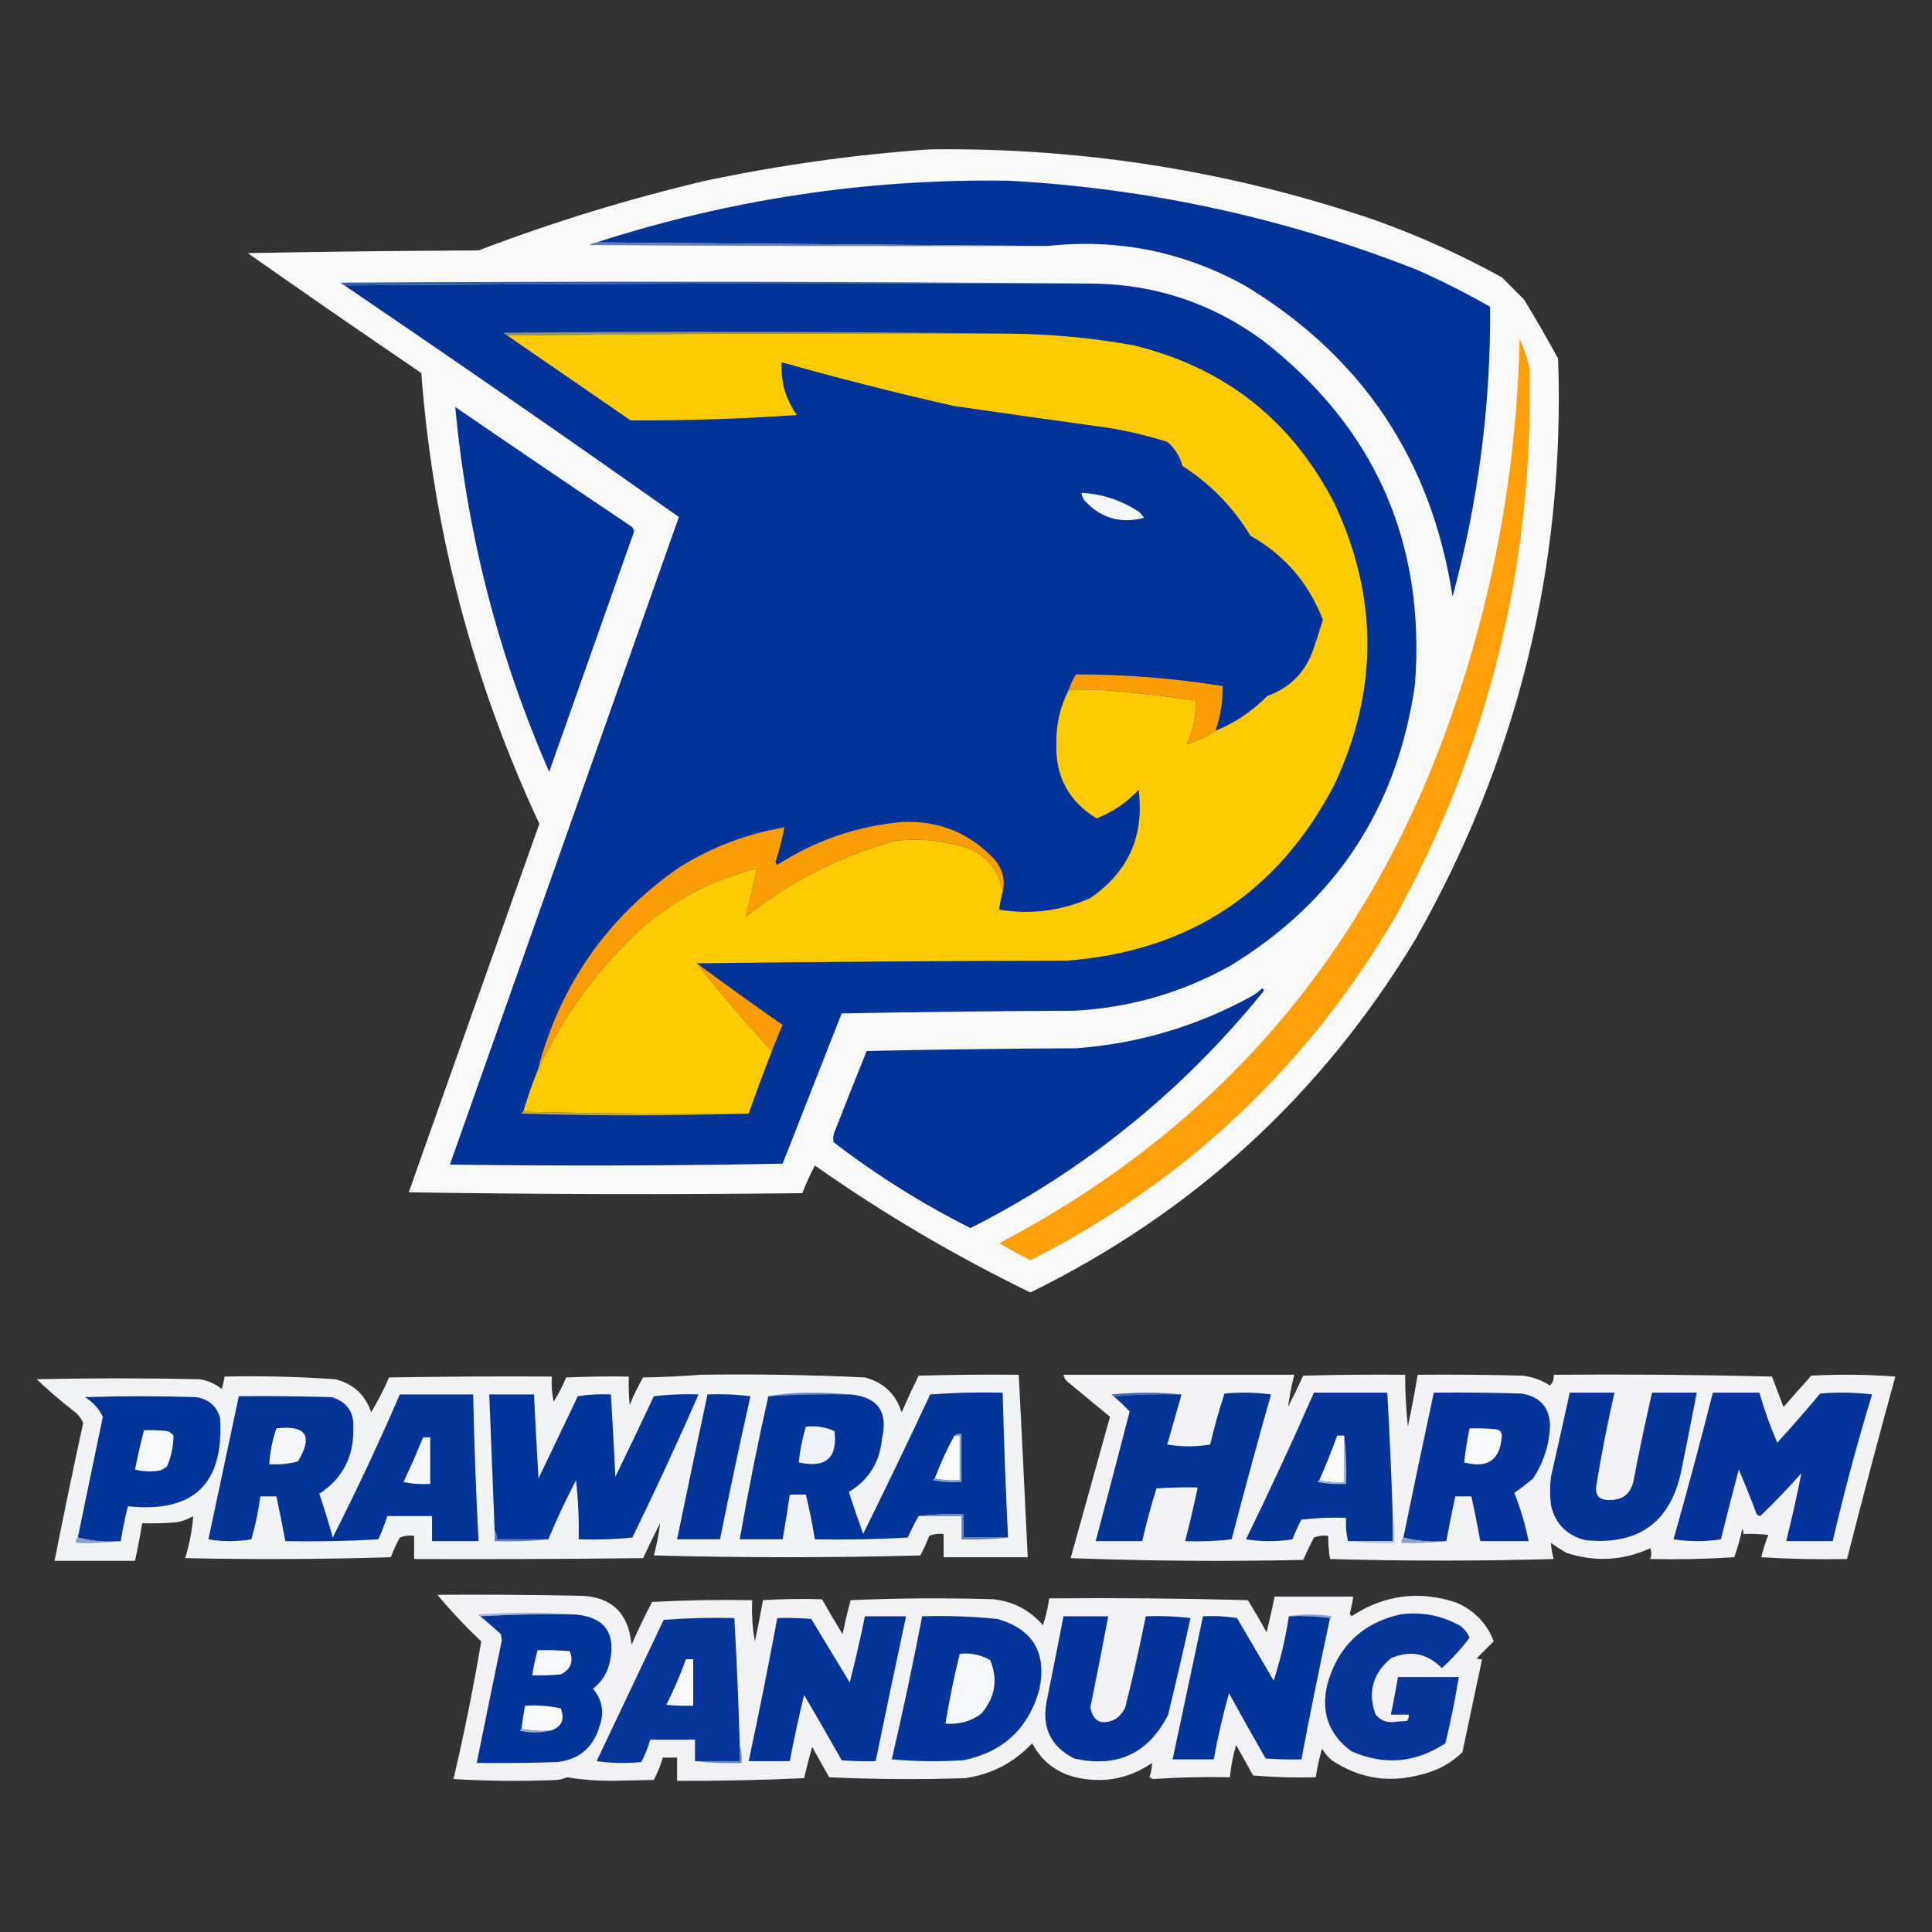 <?xml version="1.0" encoding="UTF-8"?>
<!DOCTYPE svg PUBLIC "-//W3C//DTD SVG 1.1//EN" "http://www.w3.org/Graphics/SVG/1.1/DTD/svg11.dtd">
<svg xmlns="http://www.w3.org/2000/svg" version="1.1" width="1080px" height="1080px" style="shape-rendering:geometricPrecision; text-rendering:geometricPrecision; image-rendering:optimizeQuality; fill-rule:evenodd; clip-rule:evenodd" xmlns:xlink="http://www.w3.org/1999/xlink">
<rect width="100%" height="100%" fill="#333333" stroke="none"/>
<g><path style="opacity:0.98" fill="#fdfdfd" d="M 519.5,83.5 C 604.776,82.379 687.776,95.546 768.5,123C 793.027,131.764 816.694,142.43 839.5,155C 843.667,159.167 847.833,163.333 852,167.5C 858.586,178.337 864.919,189.337 871,200.5C 874.927,316.457 848.26,424.791 791,525.5C 738.597,612.2 666.93,677.866 576,722.5C 533.775,701.984 493.608,678.318 455.5,651.5C 452.88,656.524 450.546,661.69 448.5,667C 375.164,667.833 301.831,667.667 228.5,666.5C 252.833,597.833 277.167,529.167 301.5,460.5C 264.198,380.58 242.198,296.58 235.5,208.5C 202.993,186.413 170.659,164.08 138.5,141.5C 181.496,140.667 224.496,140.167 267.5,140C 308.97,124.177 351.303,111.177 394.5,101C 435.914,92.284 477.58,86.451 519.5,83.5 Z"/></g>
<g><path style="opacity:1" fill="#023399" d="M 585.5,137.5 C 501.5,136.833 417.5,136.167 333.5,135.5C 408.198,111.376 484.865,99.876 563.5,101C 642.607,105.287 718.94,121.953 792.5,151C 806.358,157.179 819.858,164.012 833,171.5C 833.372,226.445 826.372,280.445 812,333.5C 800.297,257.533 761.797,199.7 696.5,160C 661.945,140.718 624.945,133.218 585.5,137.5 Z"/></g>
<g><path style="opacity:1" fill="#5f7ebe" d="M 333.5,135.5 C 417.5,136.167 501.5,136.833 585.5,137.5C 500.166,137.667 414.833,137.5 329.5,137C 330.745,136.209 332.078,135.709 333.5,135.5 Z"/></g>
<g><path style="opacity:1" fill="#345cad" d="M 608.5,158.5 C 469.666,158.167 330.999,158.5 192.5,159.5C 191.711,159.217 191.044,158.717 190.5,158C 330.001,157.167 469.334,157.334 608.5,158.5 Z"/></g>
<g><path style="opacity:1" fill="#023399" d="M 192.5,159.5 C 330.999,158.5 469.666,158.167 608.5,158.5C 644.278,158.482 676.611,168.982 705.5,190C 768.434,238.715 796.934,302.882 791,382.5C 781.148,451.599 746.648,504.099 687.5,540C 660.417,555.044 631.417,563.377 600.5,565C 557.163,565.167 513.829,565.667 470.5,566.5C 459.5,594.5 448.5,622.5 437.5,650.5C 375.503,651.667 313.503,651.833 251.5,651C 294.161,530.35 336.828,409.683 379.5,289C 317.619,245.303 255.286,202.137 192.5,159.5 Z"/></g>
<g><path style="opacity:1" fill="#8c9179" d="M 564.5,186.5 C 470.665,186.167 376.999,186.501 283.5,187.5C 282.711,187.217 282.044,186.717 281.5,186C 376.001,185.168 470.334,185.334 564.5,186.5 Z"/></g>
<g><path style="opacity:1" fill="#fecb03" d="M 283.5,187.5 C 376.999,186.501 470.665,186.167 564.5,186.5C 587.683,186.737 610.683,188.904 633.5,193C 684.503,205.337 722.003,234.837 746,281.5C 770.506,333.744 770.506,386.077 746,438.5C 714.557,498.896 664.723,531.729 596.5,537C 526.763,537.165 457.763,537.665 389.5,538.5C 402.792,555.401 416.792,571.734 431.5,587.5C 426.971,599.085 422.638,610.751 418.5,622.5C 376.33,622.832 334.33,622.499 292.5,621.5C 294.774,613.678 297.44,606.012 300.5,598.5C 314.528,568.279 333.861,541.779 358.5,519C 377.259,502.703 398.759,491.536 423,485.5C 421.156,494.54 419.156,503.54 417,512.5C 441.826,492.669 469.659,478.503 500.5,470C 514.153,468.505 527.486,469.838 540.5,474C 551.876,478.523 558.543,486.69 560.5,498.5C 559.626,501.789 558.959,505.123 558.5,508.5C 576.176,511.393 593.176,509.227 609.5,502C 630.76,487.411 639.76,467.245 636.5,441.5C 629.889,448.608 622.056,453.941 613,457.5C 597.396,447.965 589.896,433.965 590.5,415.5C 590.343,404.801 592.677,394.801 597.5,385.5C 605.174,385.334 612.841,385.5 620.5,386C 636.551,387.506 652.551,389.34 668.5,391.5C 668.634,400.077 666.968,408.244 663.5,416C 669.139,414.35 674.472,411.85 679.5,408.5C 690.484,404.004 700.151,397.504 708.5,389C 720.948,384.552 729.448,376.052 734,363.5C 735.936,357.859 737.769,352.192 739.5,346.5C 731.565,325.915 718.065,310.248 699,299.5C 689.38,283.547 676.713,270.547 661,260.5C 659.554,255.105 656.721,250.605 652.5,247C 641.377,243.479 630.043,240.812 618.5,239C 590.143,235.081 561.81,231.081 533.5,227C 501.096,219.691 468.929,211.524 437,202.5C 436.333,213.332 439.167,223.165 445.5,232C 414.533,234.165 383.533,235.165 352.5,235C 329.471,219.157 306.471,203.323 283.5,187.5 Z"/></g>
<g><path style="opacity:1" fill="#ff9f0a" d="M 849.5,189.5 C 851.795,194.548 853.629,199.882 855,205.5C 857.474,314.604 832.474,416.938 780,512.5C 730.758,596.408 662.758,660.408 576,704.5C 570.103,701.468 564.269,698.301 558.5,695C 675.571,633.591 757.737,541.091 805,417.5C 832.856,344.054 847.689,268.054 849.5,189.5 Z"/></g>
<g><path style="opacity:1" fill="#013399" d="M 254.5,227.5 C 287.012,249.837 319.679,272.003 352.5,294C 353.574,294.739 354.241,295.739 354.5,297C 338.667,341.833 322.833,386.667 307,431.5C 278.554,366.386 261.054,298.386 254.5,227.5 Z"/></g>
<g><path style="opacity:1" fill="#f4f6fa" d="M 604.5,275.5 C 616.133,276.1 626.799,279.6 636.5,286C 637.687,287.019 638.687,288.186 639.5,289.5C 626.228,292.907 615.061,289.574 606,279.5C 605.209,278.255 604.709,276.922 604.5,275.5 Z"/></g>
<g><path style="opacity:1" fill="#fb9d05" d="M 679.5,408.5 C 674.472,411.85 669.139,414.35 663.5,416C 666.968,408.244 668.634,400.077 668.5,391.5C 652.551,389.34 636.551,387.506 620.5,386C 612.841,385.5 605.174,385.334 597.5,385.5C 598.42,382.492 599.754,379.659 601.5,377C 629.011,377.001 656.344,379.167 683.5,383.5C 683.607,392.069 682.274,400.402 679.5,408.5 Z"/></g>
<g><path style="opacity:1" fill="#fb9d06" d="M 560.5,498.5 C 558.543,486.69 551.876,478.523 540.5,474C 527.486,469.838 514.153,468.505 500.5,470C 469.659,478.503 441.826,492.669 417,512.5C 419.156,503.54 421.156,494.54 423,485.5C 398.759,491.536 377.259,502.703 358.5,519C 333.861,541.779 314.528,568.279 300.5,598.5C 312.903,550.825 339.236,512.991 379.5,485C 397.67,473.582 417.337,466.082 438.5,462.5C 437.23,469.081 435.563,475.581 433.5,482C 433.833,482.5 434.167,483 434.5,483.5C 455.85,469.717 479.184,461.717 504.5,459.5C 524.976,458.662 542.142,465.662 556,480.5C 560.551,485.941 562.051,491.941 560.5,498.5 Z"/></g>
<g><path style="opacity:1" fill="#f99c07" d="M 389.5,538.5 C 405.342,550.169 421.342,561.669 437.5,573C 435.399,577.805 433.399,582.638 431.5,587.5C 416.792,571.734 402.792,555.401 389.5,538.5 Z"/></g>
<g><path style="opacity:1" fill="#023399" d="M 705.5,552.5 C 706.525,552.897 706.692,553.563 706,554.5C 660.811,610.205 606.311,654.205 542.5,686.5C 515.4,672.877 489.9,656.877 466,638.5C 465.516,636.087 465.85,633.754 467,631.5C 472.735,616.794 478.569,602.127 484.5,587.5C 523.496,586.667 562.496,586.167 601.5,586C 636.257,583.415 668.923,573.748 699.5,557C 701.747,555.723 703.747,554.223 705.5,552.5 Z"/></g>
<g><path style="opacity:1" fill="#bdab4b" d="M 292.5,621.5 C 334.33,622.499 376.33,622.832 418.5,622.5C 376.331,623.831 333.998,623.831 291.5,622.5C 291.624,621.893 291.957,621.56 292.5,621.5 Z"/></g>
<g><path style="opacity:0.96" fill="#fafbfd" d="M 391.5,768.5 C 422.203,768.047 452.87,768.547 483.5,770C 493.902,772.735 500.736,779.235 504,789.5C 507.038,782.591 510.205,775.758 513.5,769C 532.164,768.5 550.83,768.333 569.5,768.5C 571.227,802.496 572.894,836.496 574.5,870.5C 558.833,870.5 543.167,870.5 527.5,870.5C 527.5,866.167 527.5,861.833 527.5,857.5C 524.753,857.187 522.086,857.52 519.5,858.5C 518.027,862.251 516.36,865.917 514.5,869.5C 464.833,870.833 415.167,870.833 365.5,869.5C 367.128,863.528 368.295,857.528 369,851.5C 365.689,857.954 362.523,864.454 359.5,871C 316.835,871.5 274.168,871.667 231.5,871.5C 231.5,867.167 231.5,862.833 231.5,858.5C 228.753,858.187 226.086,858.52 223.5,859.5C 221.559,863.048 219.893,866.714 218.5,870.5C 180.171,871.667 141.838,871.833 103.5,871C 105.903,863.317 107.403,855.484 108,847.5C 105.07,849.255 101.903,850.422 98.5,851C 92.175,851.5 85.842,851.666 79.5,851.5C 78.325,858.531 76.992,865.531 75.5,872.5C 60.5,872.5 45.5,872.5 30.5,872.5C 35.575,846.794 40.908,821.127 46.5,795.5C 45.441,792.932 43.774,790.765 41.5,789C 34.206,783.374 27.206,777.374 20.5,771C 50.833,770.333 81.167,770.333 111.5,771C 116.205,771.677 120.372,773.51 124,776.5C 124.662,774.187 125.162,771.854 125.5,769.5C 146.207,769.072 166.873,769.572 187.5,771C 197.515,773.514 204.182,779.681 207.5,789.5C 211.232,783.203 214.565,776.703 217.5,770C 247.832,769.5 278.165,769.333 308.5,769.5C 308.173,774.214 308.507,778.88 309.5,783.5C 312.231,779.204 314.565,774.704 316.5,770C 328.162,769.5 339.829,769.333 351.5,769.5C 351.334,774.844 351.501,780.177 352,785.5C 354.099,780.135 356.599,774.968 359.5,770C 370.341,769.83 381.008,769.33 391.5,768.5 Z"/></g>
<g><path style="opacity:0.959" fill="#fbfbfd" d="M 594.5,768.5 C 637.5,768.5 680.5,768.5 723.5,768.5C 721.998,774.495 720.831,780.495 720,786.5C 722.977,780.712 725.811,774.879 728.5,769C 747.497,768.5 766.497,768.333 785.5,768.5C 785.472,778.192 785.972,787.859 787,797.5C 789.029,787.853 790.863,778.187 792.5,768.5C 812.169,768.333 831.836,768.5 851.5,769C 856.929,769.753 861.929,771.587 866.5,774.5C 868.086,772.827 868.753,770.827 868.5,768.5C 909.172,768.167 949.839,768.5 990.5,769.5C 992.667,775.167 994.833,780.833 997,786.5C 1002.17,780.667 1007.33,774.833 1012.5,769C 1028.18,768.167 1043.84,768.334 1059.5,769.5C 1050.18,803.433 1041.18,837.433 1032.5,871.5C 1016.49,871.833 1000.49,871.499 984.5,870.5C 985.605,866.239 986.939,862.073 988.5,858C 983.845,857.501 979.179,857.334 974.5,857.5C 974.649,856.448 974.483,855.448 974,854.5C 972.802,859.926 971.302,865.259 969.5,870.5C 953.848,871.499 938.181,871.833 922.5,871.5C 923.231,869.401 923.231,867.401 922.5,865.5C 907.178,872.46 891.511,873.293 875.5,868C 872.582,866.291 869.748,864.458 867,862.5C 867.158,865.502 867.658,868.502 868.5,871.5C 826.832,872.679 785.165,872.679 743.5,871.5C 742.8,867.202 742.467,862.869 742.5,858.5C 739.753,858.187 737.086,858.52 734.5,859.5C 732.356,863.621 730.356,867.788 728.5,872C 685.143,872.95 641.81,872.617 598.5,871C 605.833,844.667 613.167,818.333 620.5,792C 612.833,785.667 605.167,779.333 597.5,773C 595.859,771.871 594.859,770.371 594.5,768.5 Z"/></g>
<g><path style="opacity:1" fill="#6987c2" d="M 475.5,779.5 C 460.089,779.183 444.755,779.517 429.5,780.5C 436.803,779.169 444.47,778.502 452.5,778.5C 460.341,778.5 468.007,778.834 475.5,779.5 Z"/></g>
<g><path style="opacity:1" fill="#456ab4" d="M 660.5,779.5 C 647.656,779.171 634.989,779.505 622.5,780.5C 621.957,780.44 621.624,780.107 621.5,779.5C 634.661,778.175 647.661,778.175 660.5,779.5 Z"/></g>
<g><path style="opacity:1" fill="#033499" d="M 306.5,860.5 C 296.833,860.5 287.167,860.5 277.5,860.5C 277.784,858.585 277.451,856.919 276.5,855.5C 275.5,830.167 274.5,804.834 273.5,779.5C 281.833,779.5 290.167,779.5 298.5,779.5C 299.273,795.165 300.106,810.831 301,826.5C 308.333,811.167 315.667,795.833 323,780.5C 329.076,779.524 335.242,779.19 341.5,779.5C 342.412,794.821 343.246,810.155 344,825.5C 351.256,810.578 358.423,795.578 365.5,780.5C 373.807,779.502 382.14,779.169 390.5,779.5C 378.731,806.374 366.398,833.041 353.5,859.5C 343.522,860.499 333.522,860.832 323.5,860.5C 323.709,849.467 323.209,838.467 322,827.5C 316.353,838.277 311.186,849.277 306.5,860.5 Z"/></g>
<g><path style="opacity:1" fill="#043499" d="M 395.5,779.5 C 403.528,779.169 411.528,779.502 419.5,780.5C 413.516,807.103 407.849,833.769 402.5,860.5C 394.5,860.5 386.5,860.5 378.5,860.5C 384.038,833.478 389.704,806.478 395.5,779.5 Z"/></g>
<g><path style="opacity:1" fill="#033499" d="M 563.5,859.5 C 555.167,859.5 546.833,859.5 538.5,859.5C 538.5,855.167 538.5,850.833 538.5,846.5C 529.983,846.174 521.65,846.507 513.5,847.5C 511.328,851.308 509.328,855.308 507.5,859.5C 490.179,860.5 472.846,860.833 455.5,860.5C 454.156,852.104 452.489,843.77 450.5,835.5C 447.5,835.5 444.5,835.5 441.5,835.5C 440.272,843.865 438.939,852.198 437.5,860.5C 429.5,860.5 421.5,860.5 413.5,860.5C 418.196,833.687 423.529,807.021 429.5,780.5C 444.755,779.517 460.089,779.183 475.5,779.5C 490.753,780.953 496.586,789.287 493,804.5C 491.732,817.562 485.565,827.395 474.5,834C 477.066,841.865 479.733,849.698 482.5,857.5C 495.257,831.653 507.757,805.653 520,779.5C 533.421,778.51 546.921,778.177 560.5,778.5C 561.167,805.513 562.167,832.513 563.5,859.5 Z"/></g>
<g><path style="opacity:1" fill="#053499" d="M 622.5,780.5 C 634.989,779.505 647.656,779.171 660.5,779.5C 657.84,788.804 655.173,798.138 652.5,807.5C 660.5,808.833 668.5,808.833 676.5,807.5C 678.749,797.849 681.416,788.349 684.5,779C 693.186,778.168 701.853,778.335 710.5,779.5C 702.868,806.428 695.534,833.428 688.5,860.5C 679.859,861.498 671.192,861.831 662.5,861.5C 665.085,851.58 667.418,841.58 669.5,831.5C 661.826,831.334 654.159,831.5 646.5,832C 643.45,841.699 640.783,851.532 638.5,861.5C 629.833,861.5 621.167,861.5 612.5,861.5C 618.894,837.367 625.228,813.201 631.5,789C 628.695,786.031 625.695,783.197 622.5,780.5 Z"/></g>
<g><path style="opacity:1" fill="#053499" d="M 778.5,846.5 C 778.5,851.5 778.5,856.5 778.5,861.5C 770.167,861.5 761.833,861.5 753.5,861.5C 752.515,857.366 752.182,853.032 752.5,848.5C 744.14,848.169 735.807,848.502 727.5,849.5C 725.559,853.048 723.893,856.714 722.5,860.5C 713.833,861.833 705.167,861.833 696.5,860.5C 709.731,833.374 722.398,806.041 734.5,778.5C 748.167,778.5 761.833,778.5 775.5,778.5C 776.801,801.152 777.801,823.819 778.5,846.5 Z"/></g>
<g><path style="opacity:1" fill="#06349a" d="M 808.5,861.5 C 800.097,862.134 792.097,861.467 784.5,859.5C 790.04,832.465 795.707,805.465 801.5,778.5C 817.837,778.333 834.17,778.5 850.5,779C 860.845,780.672 866.178,786.672 866.5,797C 866.031,807.712 862.864,817.545 857,826.5C 853.642,829.358 850.142,832.025 846.5,834.5C 849.979,843.27 852.646,852.27 854.5,861.5C 845.5,861.5 836.5,861.5 827.5,861.5C 825.99,853.127 824.323,844.794 822.5,836.5C 819.5,836.5 816.5,836.5 813.5,836.5C 811.706,844.805 810.039,853.139 808.5,861.5 Z"/></g>
<g><path style="opacity:1" fill="#06359a" d="M 877.5,778.5 C 885.833,778.5 894.167,778.5 902.5,778.5C 898.654,795.397 895.321,812.397 892.5,829.5C 891.273,835.742 893.773,838.742 900,838.5C 906.909,838.543 911.242,835.209 913,828.5C 916.197,811.75 919.697,795.084 923.5,778.5C 931.833,778.5 940.167,778.5 948.5,778.5C 945.733,792.834 942.9,807.167 940,821.5C 934.115,850.706 916.282,863.872 886.5,861C 875.991,858.491 869.491,851.991 867,841.5C 866.333,836.167 866.333,830.833 867,825.5C 870.569,809.82 874.069,794.154 877.5,778.5 Z"/></g>
<g><path style="opacity:1" fill="#06349a" d="M 957.5,778.5 C 966.167,778.5 974.833,778.5 983.5,778.5C 986.242,788.059 989.575,797.392 993.5,806.5C 1001.69,797.481 1009.69,788.315 1017.5,779C 1027.18,778.168 1036.85,778.335 1046.5,779.5C 1038.24,806.547 1030.9,833.88 1024.5,861.5C 1015.83,861.5 1007.17,861.5 998.5,861.5C 1001.66,848.86 1004.49,836.193 1007,823.5C 999.63,831.868 991.963,839.868 984,847.5C 983.228,847.355 982.561,847.022 982,846.5C 978.853,838.053 975.52,829.72 972,821.5C 968.537,834.486 965.204,847.486 962,860.5C 953.226,861.816 944.393,861.816 935.5,860.5C 943.213,833.272 950.546,805.938 957.5,778.5 Z"/></g>
<g><path style="opacity:1" fill="#033499" d="M 67.5,861.5 C 59.097,862.134 51.097,861.467 43.5,859.5C 48.111,837.001 52.778,814.501 57.5,792C 55.29,787.45 51.957,783.783 47.5,781C 68.167,780.333 88.833,780.333 109.5,781C 116.482,781.986 120.982,785.819 123,792.5C 125.408,829.426 108.241,845.926 71.5,842C 69.9,848.43 68.567,854.93 67.5,861.5 Z"/></g>
<g><path style="opacity:1" fill="#053499" d="M 223.5,779.5 C 237.167,779.5 250.833,779.5 264.5,779.5C 265.072,806.851 266.072,834.184 267.5,861.5C 258.833,861.5 250.167,861.5 241.5,861.5C 241.5,856.833 241.5,852.167 241.5,847.5C 233.167,847.5 224.833,847.5 216.5,847.5C 215.131,851.912 213.464,856.246 211.5,860.5C 194.179,861.5 176.846,861.833 159.5,861.5C 157.959,853.131 156.293,844.797 154.5,836.5C 151.5,836.5 148.5,836.5 145.5,836.5C 144.477,844.639 142.81,852.639 140.5,860.5C 132.5,861.833 124.5,861.833 116.5,860.5C 122.167,833.833 127.833,807.167 133.5,780.5C 150.837,780.333 168.17,780.5 185.5,781C 194.074,783.735 198.074,789.568 197.5,798.5C 197.826,814.355 191.492,826.522 178.5,835C 181.233,843.097 183.733,851.264 186,859.5C 199.321,833.193 211.821,806.526 223.5,779.5 Z"/></g>
<g><path style="opacity:1" fill="#f1f3f9" d="M 450.5,797.5 C 456.105,796.908 461.439,797.741 466.5,800C 468.306,815.013 461.64,820.846 446.5,817.5C 447.198,810.677 448.531,804.011 450.5,797.5 Z"/></g>
<g><path style="opacity:1" fill="#f9fafc" d="M 821.5,798.5 C 826.511,798.334 831.511,798.501 836.5,799C 838.646,799.479 839.646,800.812 839.5,803C 838.57,816.157 831.57,820.99 818.5,817.5C 819.176,811.112 820.176,804.778 821.5,798.5 Z"/></g>
<g><path style="opacity:1" fill="#f8f9fc" d="M 80.5,799.5 C 84.846,799.334 89.179,799.501 93.5,800C 94.931,800.465 96.097,801.299 97,802.5C 96.928,808.36 95.761,814.027 93.5,819.5C 92.335,820.584 91.002,821.417 89.5,822C 84.798,822.828 80.131,822.662 75.5,821.5C 76.916,814.082 78.583,806.749 80.5,799.5 Z"/></g>
<g><path style="opacity:1" fill="#f5f6fa" d="M 154.5,798.5 C 171.181,796.501 175.181,802.667 166.5,817C 161.264,818.339 155.93,818.839 150.5,818.5C 150.942,811.623 152.275,804.957 154.5,798.5 Z"/></g>
<g><path style="opacity:1" fill="#fafbfd" d="M 533.5,802.5 C 534.5,802.5 535.5,802.5 536.5,802.5C 536.5,810.833 536.5,819.167 536.5,827.5C 531.637,827.819 526.97,827.486 522.5,826.5C 525.656,818.192 529.323,810.192 533.5,802.5 Z"/></g>
<g><path style="opacity:1" fill="#fafbfd" d="M 751.5,802.5 C 751.5,811.167 751.5,819.833 751.5,828.5C 746.637,828.819 741.97,828.486 737.5,827.5C 741.117,819.269 744.45,810.935 747.5,802.5C 748.833,802.5 750.167,802.5 751.5,802.5 Z"/></g>
<g><path style="opacity:1" fill="#f5f7fb" d="M 236.5,803.5 C 237.833,803.5 239.167,803.5 240.5,803.5C 240.5,812.167 240.5,820.833 240.5,829.5C 235.456,829.827 230.456,829.494 225.5,828.5C 229.454,820.263 233.12,811.929 236.5,803.5 Z"/></g>
<g><path style="opacity:1" fill="#879ece" d="M 533.5,802.5 C 534.568,801.566 535.901,801.232 537.5,801.5C 537.5,810.5 537.5,819.5 537.5,828.5C 532.125,828.828 526.792,828.495 521.5,827.5C 521.624,826.893 521.957,826.56 522.5,826.5C 526.97,827.486 531.637,827.819 536.5,827.5C 536.5,819.167 536.5,810.833 536.5,802.5C 535.5,802.5 534.5,802.5 533.5,802.5 Z"/></g>
<g><path style="opacity:1" fill="#a0b2d9" d="M 751.5,802.5 C 752.493,811.318 752.827,820.318 752.5,829.5C 747.125,829.828 741.792,829.495 736.5,828.5C 736.624,827.893 736.957,827.56 737.5,827.5C 741.97,828.486 746.637,828.819 751.5,828.5C 751.5,819.833 751.5,811.167 751.5,802.5 Z"/></g>
<g><path style="opacity:1" fill="#637fc0" d="M 513.5,847.5 C 521.65,846.507 529.983,846.174 538.5,846.5C 538.5,850.833 538.5,855.167 538.5,859.5C 546.833,859.5 555.167,859.5 563.5,859.5C 555.016,860.493 546.349,860.826 537.5,860.5C 537.5,856.167 537.5,851.833 537.5,847.5C 529.5,847.5 521.5,847.5 513.5,847.5 Z"/></g>
<g><path style="opacity:1" fill="#5e7dbe" d="M 276.5,855.5 C 277.451,856.919 277.784,858.585 277.5,860.5C 287.167,860.5 296.833,860.5 306.5,860.5C 296.681,861.494 286.681,861.827 276.5,861.5C 276.5,859.5 276.5,857.5 276.5,855.5 Z"/></g>
<g><path style="opacity:1" fill="#869ece" d="M 43.5,859.5 C 51.097,861.467 59.097,862.134 67.5,861.5C 59.35,862.493 51.017,862.826 42.5,862.5C 42.263,861.209 42.596,860.209 43.5,859.5 Z"/></g>
<g><path style="opacity:1" fill="#afbede" d="M 778.5,846.5 C 779.488,851.64 779.821,856.974 779.5,862.5C 770.651,862.826 761.984,862.493 753.5,861.5C 761.833,861.5 770.167,861.5 778.5,861.5C 778.5,856.5 778.5,851.5 778.5,846.5 Z"/></g>
<g><path style="opacity:1" fill="#8aa1d0" d="M 784.5,859.5 C 792.097,861.467 800.097,862.134 808.5,861.5C 800.35,862.493 792.017,862.826 783.5,862.5C 783.263,861.209 783.596,860.209 784.5,859.5 Z"/></g>
<g><path style="opacity:0.956" fill="#fbfbfd" d="M 244.5,891.5 C 270.502,891.333 296.502,891.5 322.5,892C 341.214,891.909 351.38,901.076 353,919.5C 356.561,911.378 360.394,903.378 364.5,895.5C 383.155,894.5 401.821,894.167 420.5,894.5C 420.104,902.253 420.604,909.92 422,917.5C 423.663,909.851 425.163,902.185 426.5,894.5C 437.497,893.825 448.497,893.658 459.5,894C 463.207,900.582 467.041,907.082 471,913.5C 472.311,907.112 473.811,900.779 475.5,894.5C 502.16,893.333 528.827,893.167 555.5,894C 566.649,895.322 575.815,900.155 583,908.5C 584.638,903.614 585.805,898.614 586.5,893.5C 623.506,893.167 660.506,893.5 697.5,894.5C 701.2,900.37 704.7,906.37 708,912.5C 709.693,905.867 711.193,899.2 712.5,892.5C 727.167,892.5 741.833,892.5 756.5,892.5C 756.027,895.697 755.361,898.863 754.5,902C 754.833,902.5 755.167,903 755.5,903.5C 773.924,891.405 793.59,888.905 814.5,896C 824.438,900.506 831.271,907.672 835,917.5C 831.833,920.667 828.667,923.833 825.5,927C 826.448,927.483 827.448,927.649 828.5,927.5C 824.837,944.819 821.171,962.153 817.5,979.5C 811.089,985.71 803.422,989.877 794.5,992C 776.552,996.897 759.886,994.231 744.5,984C 742.291,982.127 740.458,979.96 739,977.5C 737.512,982.773 736.346,988.107 735.5,993.5C 723.814,993.832 712.148,993.499 700.5,992.5C 697.333,986.833 694.167,981.167 691,975.5C 689.253,981.399 688.087,987.399 687.5,993.5C 673.137,993.2 658.804,993.533 644.5,994.5C 643.833,994.167 643.167,993.833 642.5,993.5C 643.466,990.843 643.966,988.176 644,985.5C 631.751,993.935 618.251,996.768 603.5,994C 591.534,991.694 582.701,985.194 577,974.5C 566.795,985.362 554.295,991.862 539.5,994C 514.16,994.833 488.827,994.666 463.5,993.5C 460.333,987.833 457.167,982.167 454,976.5C 452.371,982.318 450.871,988.151 449.5,994C 425.845,995.091 402.179,995.591 378.5,995.5C 378.5,991.167 378.5,986.833 378.5,982.5C 375.833,982.5 373.167,982.5 370.5,982.5C 369.259,986.819 367.592,990.985 365.5,995C 357.5,995.167 349.5,995.333 341.5,995.5C 333.1,995.484 324.934,994.817 317,993.5C 315.266,994.249 313.433,994.749 311.5,995C 292.158,995.833 272.825,995.666 253.5,994.5C 259.51,968.949 264.677,943.283 269,917.5C 260.241,909.245 252.074,900.579 244.5,891.5 Z"/></g>
<g><path style="opacity:1" fill="#a0b3d9" d="M 321.5,902.5 C 303.659,902.17 285.992,902.503 268.5,903.5C 267.957,903.44 267.624,903.107 267.5,902.5C 285.662,901.173 303.662,901.173 321.5,902.5 Z"/></g>
<g><path style="opacity:1" fill="#033499" d="M 268.5,903.5 C 285.992,902.503 303.659,902.17 321.5,902.5C 337.775,903.932 344.275,912.599 341,928.5C 339.741,934.854 336.574,940.021 331.5,944C 336.784,950.364 337.95,957.531 335,965.5C 331.418,977.079 323.585,983.579 311.5,985C 296.504,985.5 281.504,985.667 266.5,985.5C 271.102,962.658 275.768,939.825 280.5,917C 280.333,915.833 280.167,914.667 280,913.5C 276.229,910.041 272.395,906.708 268.5,903.5 Z"/></g>
<g><path style="opacity:1" fill="#8aa1d0" d="M 720.5,903.5 C 728.343,902.18 736.343,902.18 744.5,903.5C 744.376,904.107 744.043,904.44 743.5,904.5C 736.018,903.508 728.352,903.175 720.5,903.5 Z"/></g>
<g><path style="opacity:1" fill="#07359a" d="M 782.5,902.5 C 794.66,900.829 805.993,902.996 816.5,909C 818.774,910.765 820.441,912.932 821.5,915.5C 816.917,921.588 811.75,927.255 806,932.5C 797.8,924.147 788.3,922.314 777.5,927C 767.295,935.603 764.461,946.103 769,958.5C 771.869,961.886 775.536,963.219 780,962.5C 782.167,962.333 784.333,962.167 786.5,962C 787.337,960.989 787.67,959.822 787.5,958.5C 784.167,958.5 780.833,958.5 777.5,958.5C 778.941,951.519 780.275,944.519 781.5,937.5C 792.833,937.5 804.167,937.5 815.5,937.5C 813.431,949.916 810.931,962.249 808,974.5C 791.262,985.513 773.762,987.013 755.5,979C 742.756,969.643 738.256,957.143 742,941.5C 747.895,920.436 761.395,907.436 782.5,902.5 Z"/></g>
<g><path style="opacity:1" fill="#043499" d="M 594.5,903.5 C 602.833,903.5 611.167,903.5 619.5,903.5C 616.329,920.52 612.996,937.52 609.5,954.5C 611.135,962.519 615.802,964.686 623.5,961C 625.917,959.337 627.75,957.171 629,954.5C 633.263,937.585 637.096,920.585 640.5,903.5C 648.86,903.169 657.193,903.502 665.5,904.5C 661.525,922.543 657.358,940.543 653,958.5C 642.031,980.23 624.531,988.397 600.5,983C 587.536,976.485 582.369,965.985 585,951.5C 588.238,935.479 591.404,919.479 594.5,903.5 Z"/></g>
<g><path style="opacity:1" fill="#033499" d="M 720.5,903.5 C 728.352,903.175 736.018,903.508 743.5,904.5C 737.845,930.765 732.511,957.098 727.5,983.5C 720.825,983.666 714.158,983.5 707.5,983C 700.54,970.914 693.707,958.748 687,946.5C 683.604,958.638 680.771,970.971 678.5,983.5C 670.833,983.5 663.167,983.5 655.5,983.5C 661.165,956.84 666.832,930.173 672.5,903.5C 678.868,903.17 685.202,903.504 691.5,904.5C 698.333,916.167 705.167,927.833 712,939.5C 715.779,927.782 718.612,915.782 720.5,903.5 Z"/></g>
<g><path style="opacity:1" fill="#053499" d="M 483.5,903.5 C 491.167,903.5 498.833,903.5 506.5,903.5C 500.704,930.48 495.037,957.48 489.5,984.5C 483.158,984.666 476.825,984.5 470.5,984C 463.626,971.752 456.626,959.585 449.5,947.5C 446.512,959.762 443.845,972.095 441.5,984.5C 433.833,984.5 426.167,984.5 418.5,984.5C 424.218,957.912 429.551,931.245 434.5,904.5C 440.842,904.334 447.175,904.5 453.5,905C 460.667,916.833 467.833,928.667 475,940.5C 478.152,928.24 480.985,915.906 483.5,903.5 Z"/></g>
<g><path style="opacity:1" fill="#05349a" d="M 515.5,903.5 C 529.551,903.091 543.551,903.591 557.5,905C 577.448,910.704 585.281,923.87 581,944.5C 574.868,966.298 560.701,979.465 538.5,984C 525.154,984.833 511.821,984.666 498.5,983.5C 504.677,956.947 510.344,930.281 515.5,903.5 Z"/></g>
<g><path style="opacity:1" fill="#08359a" d="M 413.5,975.5 C 413.5,978.5 413.5,981.5 413.5,984.5C 405.167,984.5 396.833,984.5 388.5,984.5C 388.5,980.5 388.5,976.5 388.5,972.5C 380.167,972.5 371.833,972.5 363.5,972.5C 362.259,976.819 360.592,980.985 358.5,985C 350.147,985.832 341.813,985.665 333.5,984.5C 346,958.167 358.5,931.833 371,905.5C 384.087,904.511 397.254,904.177 410.5,904.5C 411.848,928.149 412.848,951.816 413.5,975.5 Z"/></g>
<g><path style="opacity:1" fill="#f8f9fc" d="M 300.5,922.5 C 306.509,922.334 312.509,922.501 318.5,923C 320.736,928.858 319.07,933.191 313.5,936C 308.177,936.499 302.844,936.666 297.5,936.5C 298.245,931.773 299.245,927.106 300.5,922.5 Z"/></g>
<g><path style="opacity:1" fill="#f7f8fb" d="M 536.5,924.5 C 542.611,923.838 548.278,925.005 553.5,928C 558.003,938.884 556.336,948.884 548.5,958C 542.552,962.321 535.885,964.155 528.5,963.5C 530.658,950.378 533.324,937.378 536.5,924.5 Z"/></g>
<g><path style="opacity:1" fill="#f8f9fc" d="M 383.5,927.5 C 384.833,927.5 386.167,927.5 387.5,927.5C 387.5,936.167 387.5,944.833 387.5,953.5C 382.489,953.666 377.489,953.499 372.5,953C 376.655,944.699 380.322,936.199 383.5,927.5 Z"/></g>
<g><path style="opacity:1" fill="#f9fafc" d="M 307.5,967.5 C 301.974,967.821 296.64,967.488 291.5,966.5C 292.007,962.14 292.673,957.807 293.5,953.5C 300.284,953.08 306.95,953.58 313.5,955C 315.88,961.404 313.88,965.571 307.5,967.5 Z"/></g>
<g><path style="opacity:1" fill="#92a7d3" d="M 291.5,966.5 C 296.64,967.488 301.974,967.821 307.5,967.5C 301.987,968.816 296.32,968.816 290.5,967.5C 290.624,966.893 290.957,966.56 291.5,966.5 Z"/></g>
<g><path style="opacity:1" fill="#6885c2" d="M 413.5,975.5 C 414.479,978.625 414.813,981.958 414.5,985.5C 405.651,985.826 396.984,985.493 388.5,984.5C 396.833,984.5 405.167,984.5 413.5,984.5C 413.5,981.5 413.5,978.5 413.5,975.5 Z"/></g>
</svg>

